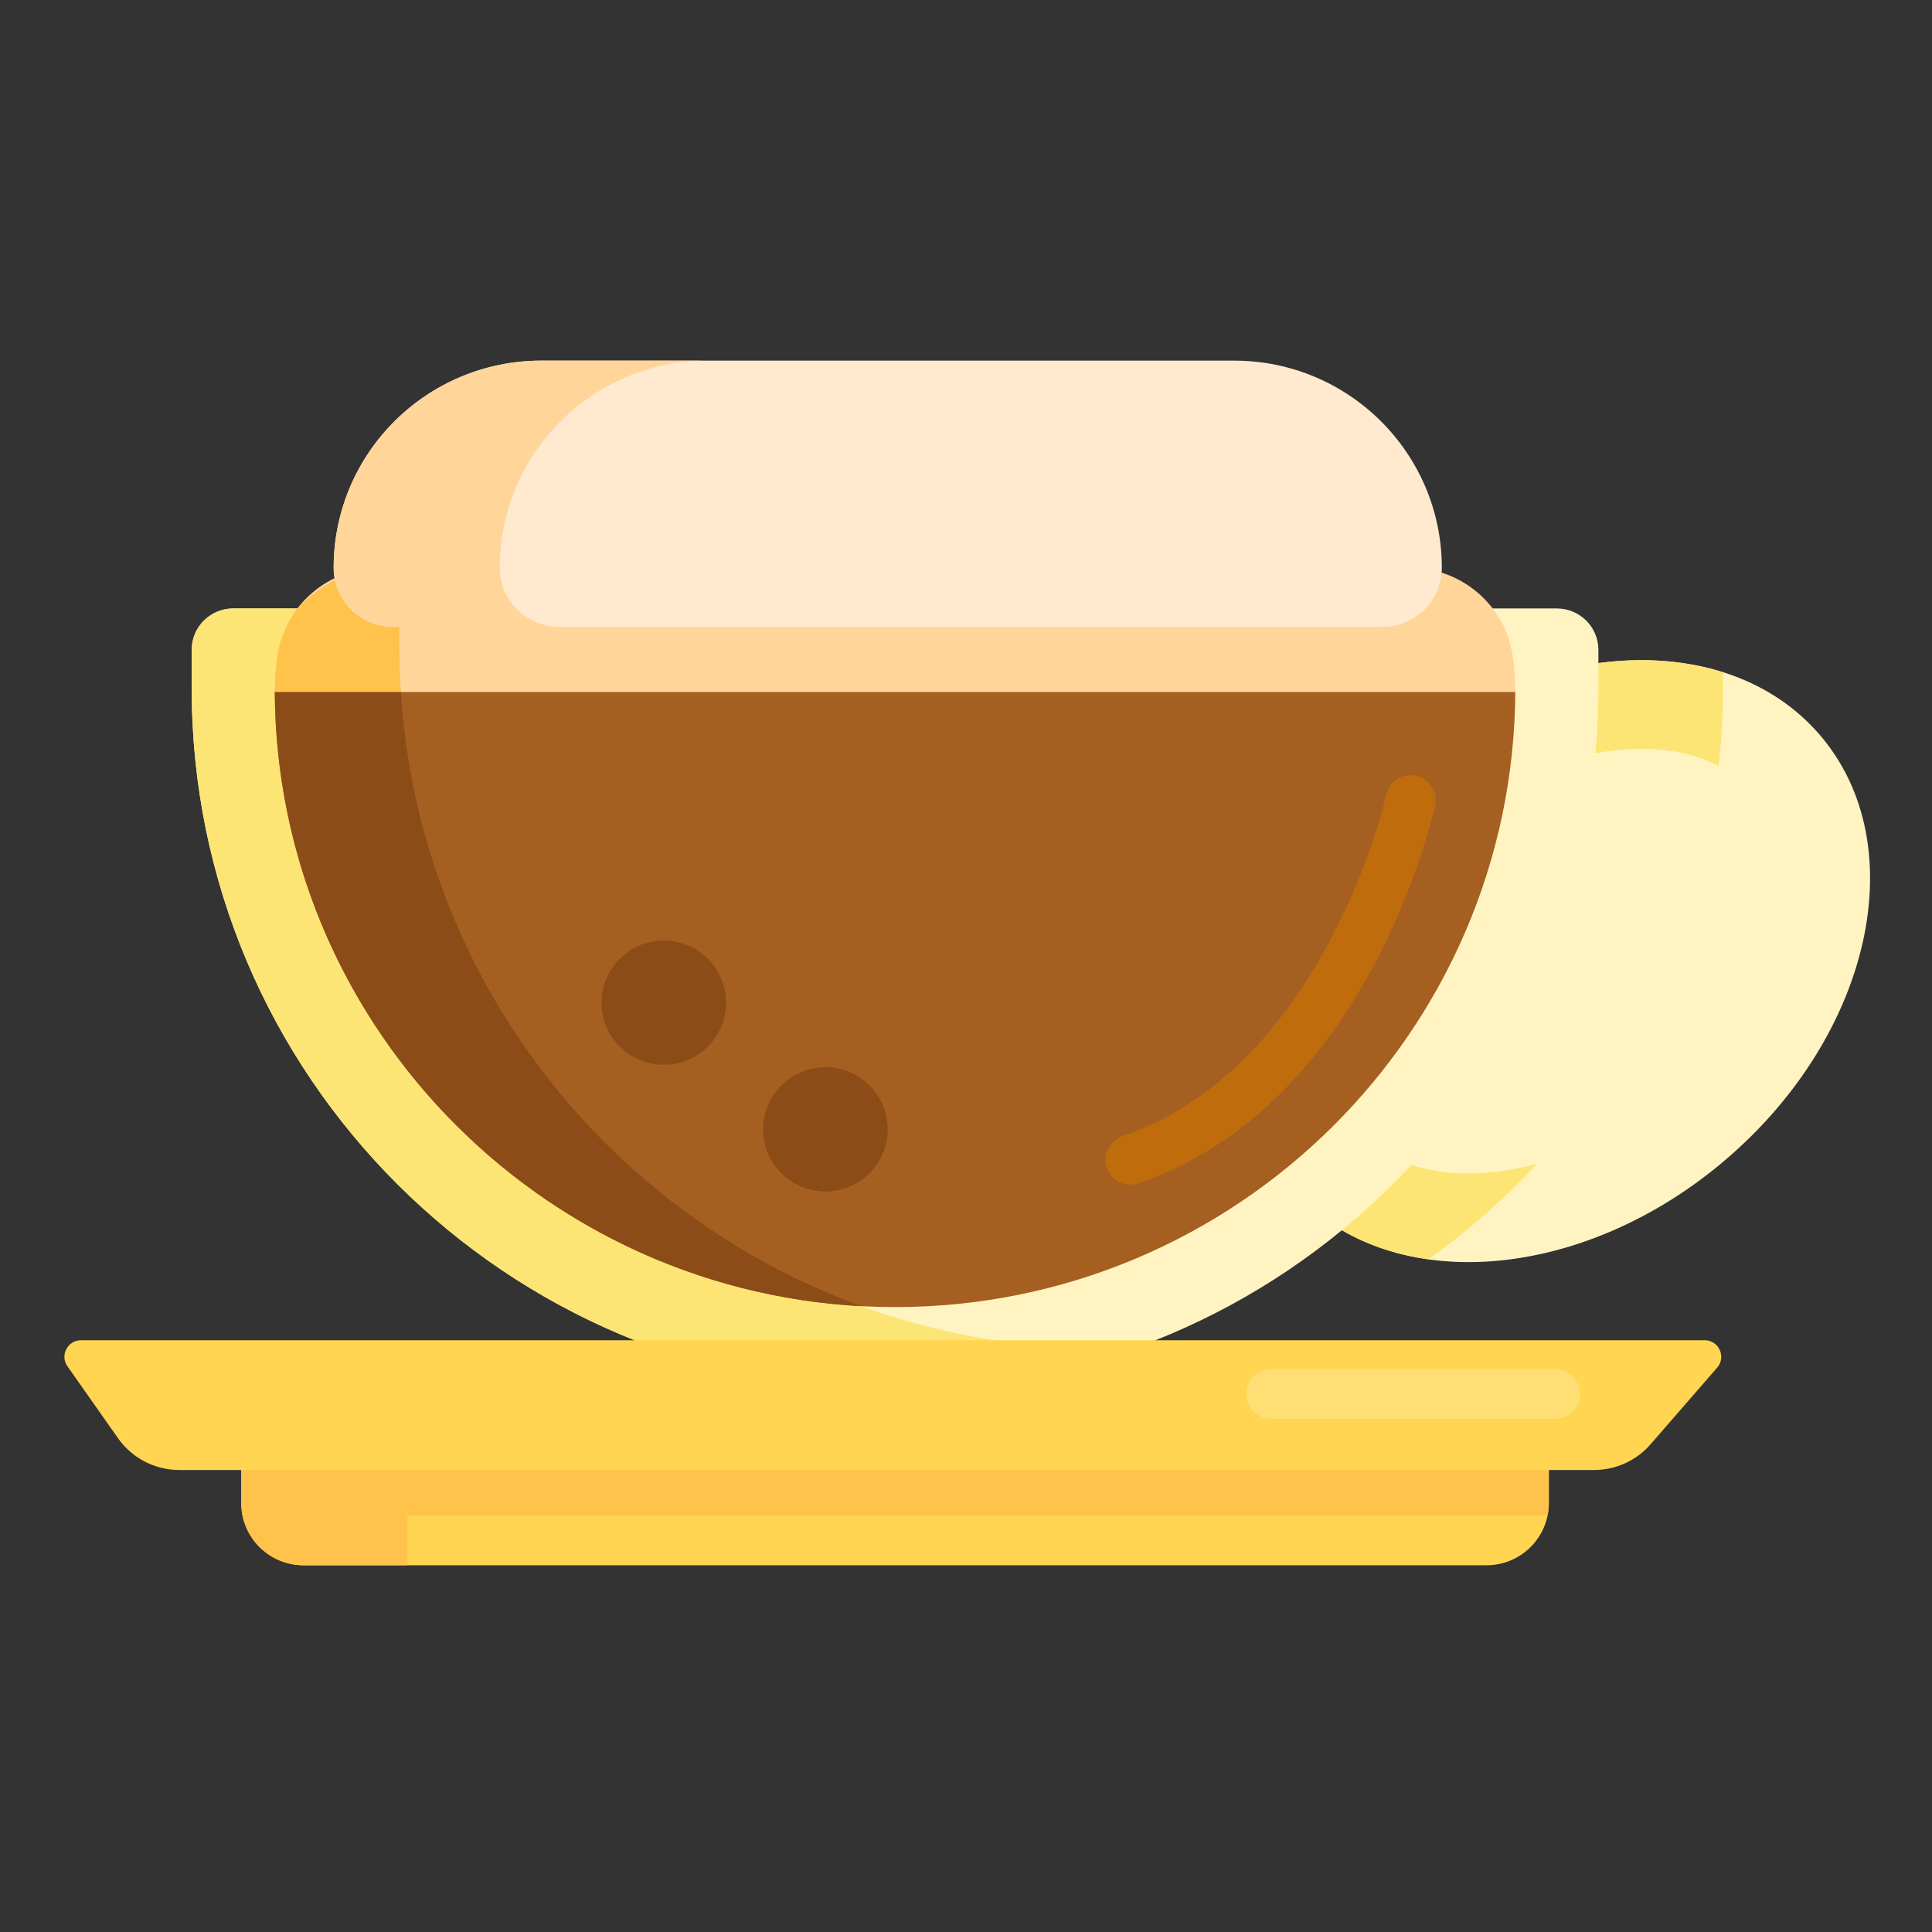 <?xml version="1.0" encoding="UTF-8"?>
<svg width="150px" height="150px" viewBox="0 0 150 150" version="1.1" xmlns="http://www.w3.org/2000/svg" xmlns:xlink="http://www.w3.org/1999/xlink">
    <rect x="0" y="0" width="150" height="150" fill="#333333" stroke="none"/>
    <title>Artboard</title>
    <g id="Artboard" stroke="none" stroke-width="1" fill="none" fill-rule="evenodd">
        <g id="Group" transform="translate(5, 28)" fill-rule="nonzero">
            <path d="M136.295,29.065 C128.983,20.548 113.848,21.505 102.491,31.201 C91.133,40.898 87.854,55.663 95.167,64.179 C102.479,72.696 117.614,71.74 128.971,62.043 C140.328,52.347 143.607,37.582 136.295,29.065 Z" id="Path" fill="#FFF4C1"></path>
            <path d="M124.483,56.816 C119.413,61.144 113.165,63.479 107.768,63.062 C105.581,62.893 102.529,62.173 100.408,59.704 C97.586,56.417 98.042,51.976 98.565,49.621 C99.611,44.909 102.678,40.1 106.978,36.429 C112.048,32.1 118.296,29.765 123.693,30.182 C125.88,30.352 128.933,31.071 131.053,33.54 C135.797,39.066 132.789,49.725 124.483,56.816 Z" id="Path" fill="#FFF4C1"></path>
            <path d="M114.342,62.336 C112.102,62.964 109.87,63.224 107.768,63.062 C105.581,62.892 102.529,62.173 100.408,59.704 C97.586,56.416 98.042,51.975 98.565,49.62 C99.611,44.908 102.678,40.1 106.978,36.428 C112.048,32.1 118.296,29.765 123.693,30.182 C125.081,30.289 126.815,30.62 128.44,31.476 C128.658,29.5 128.773,27.493 128.773,25.459 L128.773,24.192 C120.983,21.73 110.741,24.157 102.49,31.201 C91.133,40.898 87.854,55.662 95.166,64.179 C97.87,67.329 101.646,69.179 105.904,69.775 C108.969,67.589 111.796,65.093 114.342,62.336 Z" id="Path" fill="#FCE575"></path>
            <path d="M64.492,79.913 L64.49,79.913 C34.332,79.913 9.883,55.533 9.883,25.46 L9.883,22.457 C9.883,20.681 11.327,19.241 13.108,19.241 L115.874,19.241 C117.655,19.241 119.099,20.681 119.099,22.457 L119.099,25.46 C119.099,55.534 94.651,79.913 64.492,79.913 Z" id="Path" fill="#FFF4C1"></path>
            <path d="M80.617,76.697 L80.614,76.697 C50.456,76.697 26.008,52.318 26.008,22.244 L26.008,19.241 L13.108,19.241 C11.327,19.241 9.883,20.681 9.883,22.457 L9.883,25.46 C9.883,55.533 34.332,79.913 64.49,79.913 L64.492,79.913 C71.061,79.913 77.359,78.756 83.193,76.635 C82.339,76.675 81.481,76.697 80.617,76.697 Z" id="Path" fill="#FCE575"></path>
            <path d="M64.49,73.482 C38.008,73.482 16.449,52.055 16.334,25.673 L112.649,25.673 C112.533,52.055 90.975,73.482 64.492,73.482 L64.49,73.482 Z" id="Path" fill="#A56021"></path>
            <path d="M82.765,63.974 C81.961,63.974 81.21,63.471 80.935,62.67 C80.589,61.662 81.127,60.564 82.138,60.219 C97.853,54.847 102.589,33.91 102.635,33.699 C102.863,32.658 103.894,31.999 104.937,32.224 C105.982,32.451 106.644,33.478 106.417,34.52 C106.21,35.467 101.149,57.8 83.393,63.869 C83.185,63.94 82.973,63.974 82.765,63.974 Z" id="Path" fill="#BF6C0D"></path>
            <ellipse id="Oval" fill="#8C4C17" cx="46.538" cy="49.845" rx="4.837" ry="4.824"></ellipse>
            <ellipse id="Oval" fill="#8C4C17" cx="59.086" cy="59.683" rx="4.837" ry="4.824"></ellipse>
            <path d="M110.413,93.527 L18.569,93.527 C15.898,93.527 13.732,91.367 13.732,88.703 L13.732,81.95 L115.25,81.95 L115.25,88.703 C115.25,91.367 113.085,93.527 110.413,93.527 Z" id="Path" fill="#FFD551"></path>
            <path d="M26.632,89.668 L115.153,89.668 C115.217,89.356 115.25,89.034 115.25,88.703 L115.25,81.95 L13.732,81.95 L13.732,88.703 C13.732,91.367 15.898,93.527 18.569,93.527 L26.632,93.527 L26.632,89.668 Z" id="Path" fill="#FFC34C"></path>
            <path d="M118.763,86.131 L8.919,86.131 C7.027,86.131 5.254,85.211 4.167,83.667 L0.236,78.08 C-0.364,77.227 0.248,76.055 1.292,76.055 L127.346,76.055 C128.452,76.055 129.045,77.35 128.321,78.183 L123.15,84.133 C122.047,85.402 120.447,86.131 118.763,86.131 Z" id="Path" fill="#FFD551"></path>
            <path d="M115.74,82.164 L93.688,82.164 C92.62,82.164 91.753,81.3 91.753,80.235 C91.753,79.169 92.62,78.305 93.688,78.305 L115.74,78.305 C116.809,78.305 117.675,79.169 117.675,80.235 C117.675,81.3 116.809,82.164 115.74,82.164 Z" id="Path" fill="#FFDF74"></path>
            <path d="M24.512,16.079 C20.527,16.079 17.118,18.979 16.539,22.911 C16.404,23.83 16.334,24.77 16.334,25.727 L16.334,25.727 L112.649,25.727 L112.649,25.727 C112.649,24.77 112.579,23.83 112.444,22.911 C111.865,18.979 108.456,16.079 104.47,16.079 L24.512,16.079 Z" id="Path" fill="#FFD59A"></path>
            <path d="M61.889,73.411 C41.98,66.164 27.491,47.69 26.119,25.673 L16.334,25.673 C16.445,51.185 36.611,72.063 61.889,73.411 Z" id="Path" fill="#8C4C17"></path>
            <path d="M26.008,19.242 L26.122,16.079 C26.122,16.079 21.734,15.356 18.1,19.242 C17.298,20.286 16.742,21.533 16.539,22.912 C16.404,23.831 16.334,24.771 16.334,25.727 L26.122,25.727 C26.049,24.575 26.008,23.414 26.008,22.244 L26.008,19.242 Z" id="Path" fill="#FFC34C"></path>
            <path d="M20.905,16.079 L20.905,16.079 C20.905,7.199 28.124,0 37.029,0 L90.818,0 C99.724,0 106.943,7.199 106.943,16.079 L106.943,16.079 C106.943,18.61 104.885,20.662 102.347,20.662 L25.5,20.662 C22.962,20.662 20.905,18.61 20.905,16.079 Z" id="Path" fill="#FFEACF"></path>
            <path d="M33.804,16.079 L33.804,16.079 C33.804,7.199 41.023,0 49.928,0 L37.029,0 C28.124,0 20.905,7.199 20.905,16.079 L20.905,16.079 C20.905,18.61 22.962,20.662 25.5,20.662 L38.399,20.662 C35.861,20.662 33.804,18.61 33.804,16.079 Z" id="Path" fill="#FFD59A"></path>
        </g>
    </g>
</svg>